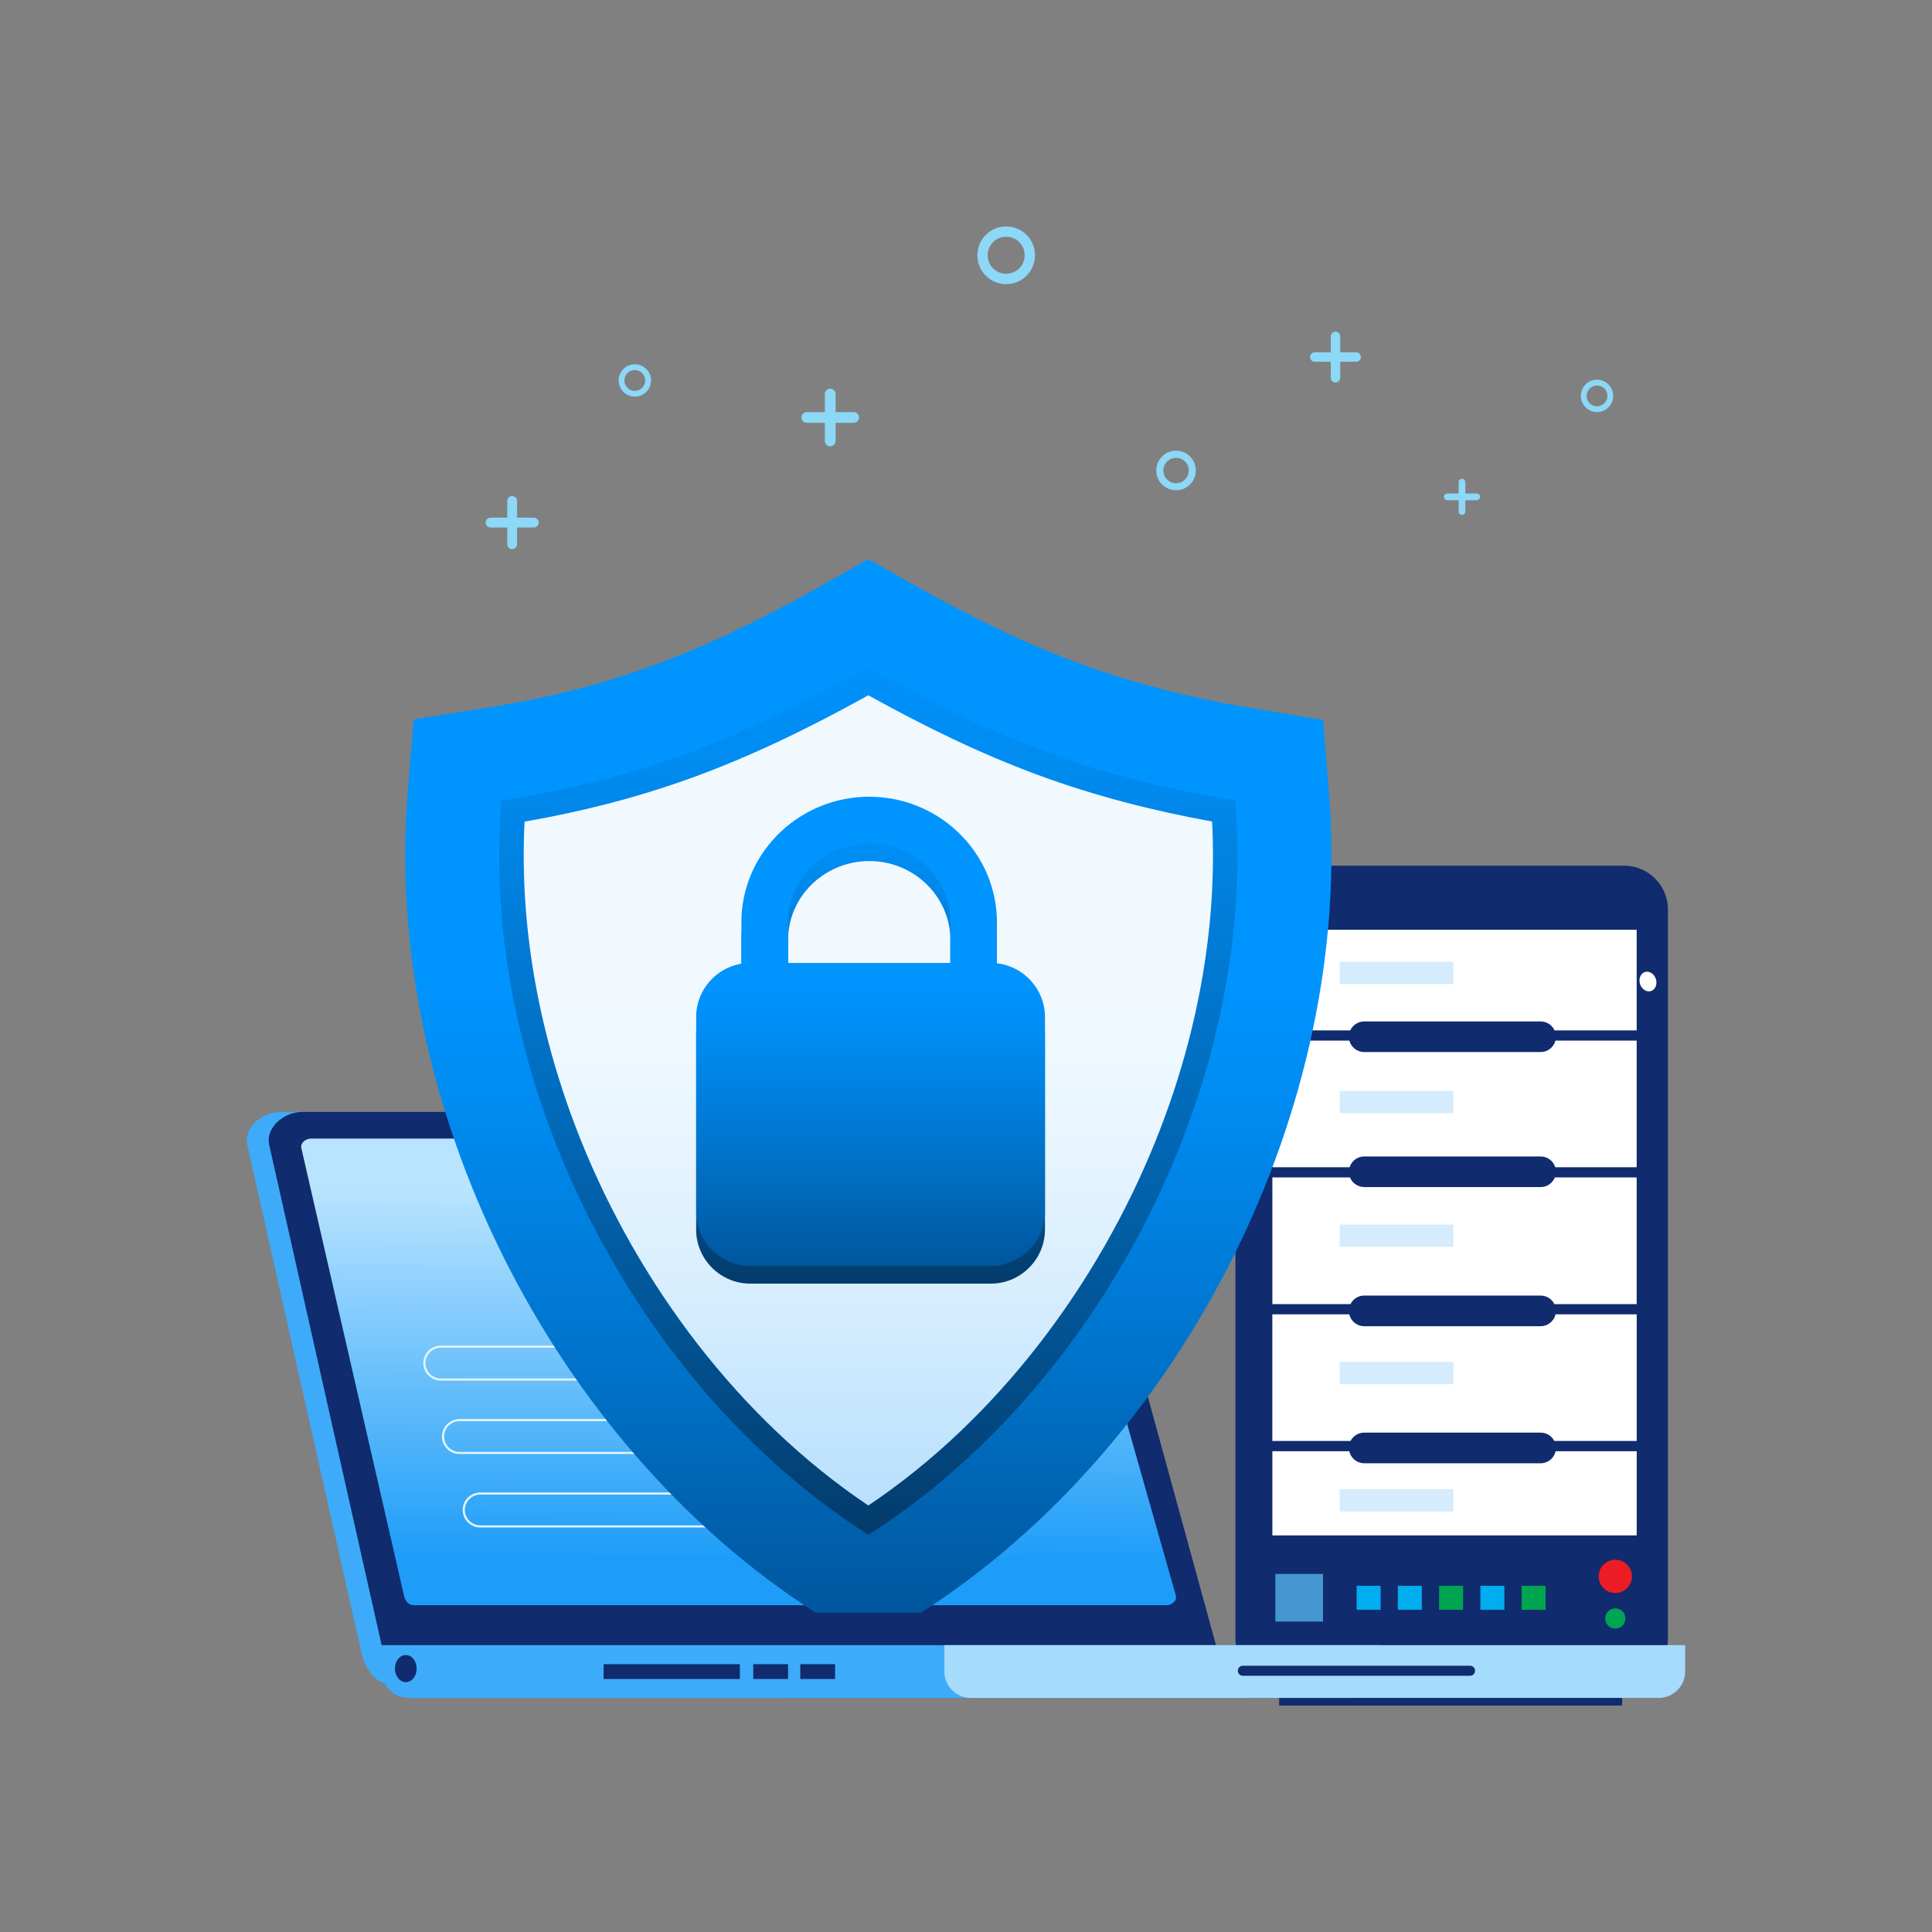 <?xml version="1.0" encoding="utf-8"?>
<!-- Generator: Adobe Illustrator 24.1.2, SVG Export Plug-In . SVG Version: 6.00 Build 0)  -->
<svg version="1.1" id="Capa_1" xmlns="http://www.w3.org/2000/svg" xmlns:xlink="http://www.w3.org/1999/xlink" x="0px" y="0px"
	 viewBox="0 0 500 500" style="enable-background:new 0 0 500 500;" xml:space="preserve">
<rect x="0" y="0" width="500" height="500" fill="#808080" stroke="none"/>
<style type="text/css">
	.st0{fill-rule:evenodd;clip-rule:evenodd;fill:#102B6E;}
	.st1{fill-rule:evenodd;clip-rule:evenodd;fill:#FFFFFF;}
	.st2{fill:#102B6E;}
	.st3{fill-rule:evenodd;clip-rule:evenodd;fill:#4596D1;}
	.st4{fill-rule:evenodd;clip-rule:evenodd;fill:#00ADEE;}
	.st5{fill-rule:evenodd;clip-rule:evenodd;fill:#00A551;}
	.st6{fill-rule:evenodd;clip-rule:evenodd;fill:#EC1C24;}
	.st7{fill-rule:evenodd;clip-rule:evenodd;fill:#3DABF9;}
	.st8{clip-path:url(#SVGID_3_);fill:url(#SVGID_8_);}
	.st9{fill-rule:evenodd;clip-rule:evenodd;fill:#A5DBFD;}
	.st10{fill:#E4F5FB;}
	.st11{clip-path:url(#SVGID_9_);fill:url(#SVGID_10_);}
	.st12{clip-path:url(#SVGID_11_);fill:url(#SVGID_12_);}
	.st13{clip-path:url(#SVGID_13_);fill:url(#SVGID_14_);}
	.st14{fill-rule:evenodd;clip-rule:evenodd;fill:#D4ECFD;}
	.st15{clip-path:url(#SVGID_15_);fill:url(#SVGID_16_);}
	.st16{clip-path:url(#SVGID_17_);fill:url(#SVGID_18_);}
	.st17{fill-rule:evenodd;clip-rule:evenodd;fill:#8DD7F7;}
	.st18{fill:#8DD7F7;}
</style>
<g>
	<path class="st0" d="M331.04,224.04h89.31c6.22,0,11.31,5.09,11.31,11.31v188.74c0,6.22-5.09,11.31-11.31,11.31h-89.31
		c-6.22,0-11.31-5.09-11.31-11.31V235.35C319.73,229.13,324.82,224.04,331.04,224.04"/>
	<rect x="327.97" y="239.3" class="st1" width="96.93" height="159.38"/>
	<path class="st2" d="M326.64,255.69V239.3v-1.32h1.32h96.93h1.32v1.32v16.39v1.32v12.3v4.09v1.32v12.3v4.09v1.32v12.3v4.09v1.32
		v12.3v4.09v1.32v12.3v4.09v1.32v12.3v4.09v1.32v12.3v4.09v1.32v1.32v16.39V400h-1.32h-96.93h-1.32v-1.32v-16.39v-1.32v-1.32v-15.07
		v-1.32v9.66v-26.05v-1.32v9.66v-26.05v-1.32v9.66v-26.05v-1.32v9.66v-26.05v-1.32v9.66v-26.05v-1.32v9.66v-26.05v-1.32V255.69z
		 M353.05,264.35h45.67c1.59,0,2.98,0.95,3.6,2.32h21.25v-26.05h-94.29v26.05h20.16C350.08,265.3,351.46,264.35,353.05,264.35z
		 M353.05,299.29h45.67c1.77,0,3.28,1.18,3.78,2.79h21.07v-5.42v-9.65v-2.64v-7.53v-7.53h-21.02c-0.45,1.7-2,2.96-3.83,2.96h-45.67
		c-1.83,0-3.39-1.26-3.83-2.96h-19.93v7.53v7.53v2.64v9.65v5.42h19.98C349.77,300.47,351.28,299.29,353.05,299.29z M353.05,335.29
		h45.67c1.55,0,2.9,0.91,3.55,2.21h21.3v-5.35v-9.72v-2.64v-7.47v-7.6H402.4c-0.59,1.45-2.02,2.49-3.67,2.49h-45.67
		c-1.66,0-3.09-1.03-3.68-2.49h-20.09v7.6v7.47v2.64v9.72v5.35h20.21C350.15,336.2,351.5,335.29,353.05,335.29z M353.05,370.76
		h45.67c1.53,0,2.87,0.88,3.53,2.16h21.33v-3.73v-11.34v-2.64v-5.84v-9.22h-21c-0.41,1.75-1.99,3.07-3.86,3.07h-45.67
		c-1.87,0-3.45-1.32-3.86-3.07h-19.91v9.22v5.84v2.64v11.34v3.73h20.24C350.18,371.64,351.52,370.76,353.05,370.76z M329.29,397.36
		h94.29v-5.65v-9.41v-2.64v3.21v-7.3h-20.98c-0.39,1.78-1.98,3.12-3.87,3.12h-45.67c-1.89,0-3.48-1.34-3.87-3.12h-19.9v7.3v-3.21
		v2.64v9.41V397.36z"/>
	<rect x="330.05" y="407.33" class="st3" width="12.34" height="12.34"/>
	<rect x="351.09" y="410.4" class="st4" width="6.21" height="6.21"/>
	<rect x="361.76" y="410.4" class="st4" width="6.21" height="6.21"/>
	<rect x="372.44" y="410.4" class="st5" width="6.21" height="6.21"/>
	<rect x="383.12" y="410.4" class="st4" width="6.21" height="6.21"/>
	<rect x="393.79" y="410.4" class="st5" width="6.21" height="6.21"/>
	<path class="st6" d="M418.04,403.66c2.38,0,4.31,1.93,4.31,4.31c0,2.38-1.93,4.31-4.31,4.31c-2.38,0-4.31-1.93-4.31-4.31
		C413.73,405.59,415.66,403.66,418.04,403.66"/>
	<path class="st5" d="M418.04,416.24c1.45,0,2.62,1.17,2.62,2.62c0,1.45-1.17,2.62-2.62,2.62c-1.45,0-2.62-1.17-2.62-2.62
		C415.42,417.41,416.59,416.24,418.04,416.24"/>
	<rect x="331.04" y="435.39" class="st0" width="88.77" height="6.01"/>
	<path class="st7" d="M72.59,287.76h192.34c4.72,0,7.33,4.03,8.58,8.58l36.02,131.21c1.25,4.55-3.86,8.58-8.58,8.58H102.08
		c-4.72,0-7.54-3.97-8.58-8.58L64.01,296.34C62.98,291.74,67.87,287.76,72.59,287.76"/>
	<path class="st0" d="M78.26,287.76H270.6c4.72,0,7.33,4.03,8.58,8.58l36.01,131.21c1.25,4.55-3.86,8.58-8.58,8.58H107.75
		c-4.72,0-7.54-3.97-8.58-8.58L69.68,296.34C68.65,291.74,73.54,287.76,78.26,287.76"/>
	<g>
		<defs>
			<path id="SVGID_7_" d="M80.46,294.67h188.5c1.36,0,2.1,1.16,2.47,2.47l32.89,115.82c0.37,1.31-1.11,2.47-2.47,2.47H107.03
				c-1.36,0-2.17-1.15-2.47-2.47L77.99,297.14C77.68,295.81,79.1,294.67,80.46,294.67"/>
		</defs>
		<clipPath id="SVGID_3_">
			<use xlink:href="#SVGID_7_"  style="overflow:visible;"/>
		</clipPath>
		<linearGradient id="SVGID_8_" gradientUnits="userSpaceOnUse" x1="190.935" y1="403.222" x2="191.435" y2="307.955">
			<stop  offset="0" style="stop-color:#1E9DF8"/>
			<stop  offset="1" style="stop-color:#B9E4FF"/>
		</linearGradient>
		<rect x="77.68" y="294.67" class="st8" width="227.01" height="120.76"/>
	</g>
	<path class="st7" d="M98.83,425.76h258.41v6.83c0,3.76-3.07,6.83-6.83,6.83H105.66c-3.76,0-6.83-3.07-6.83-6.83V425.76z"/>
	<path class="st9" d="M244.38,425.76h191.74v6.83c0,3.76-3.07,6.83-6.83,6.83H251.22c-3.76,0-6.83-3.07-6.83-6.83V425.76z"/>
	<path class="st0" d="M321.65,431.09h58.79c0.72,0,1.3,0.58,1.3,1.3c0,0.72-0.58,1.3-1.3,1.3h-58.79c-0.72,0-1.3-0.59-1.3-1.3
		C320.35,431.67,320.93,431.09,321.65,431.09"/>
	<path class="st0" d="M105.02,428.32c1.55,0,2.81,1.57,2.81,3.51c0,1.94-1.26,3.51-2.81,3.51c-1.55,0-2.81-1.57-2.81-3.51
		C102.21,429.89,103.47,428.32,105.02,428.32"/>
	<rect x="156.21" y="430.69" class="st0" width="35.27" height="3.83"/>
	<rect x="194.94" y="430.69" class="st0" width="9.01" height="3.83"/>
	<rect x="207.11" y="430.69" class="st0" width="9.01" height="3.83"/>
	<path class="st10" d="M189.06,386.8h-64.78c-1.1,0-2.09,0.45-2.81,1.17l0,0c-0.72,0.72-1.17,1.72-1.17,2.81
		c0,1.09,0.45,2.09,1.17,2.81l0,0c0.72,0.72,1.72,1.17,2.81,1.17h64.78c1.1,0,2.09-0.45,2.81-1.17l0,0
		c0.72-0.72,1.17-1.72,1.17-2.81c0-1.1-0.45-2.09-1.17-2.81l0,0C191.15,387.25,190.15,386.8,189.06,386.8 M124.28,386.25h64.78
		c1.24,0,2.38,0.51,3.2,1.33v0h0c0.82,0.82,1.33,1.95,1.33,3.2c0,1.24-0.51,2.38-1.33,3.2l0,0v0c-0.82,0.82-1.95,1.33-3.2,1.33
		h-64.78c-1.25,0-2.38-0.51-3.2-1.33l0,0l0,0c-0.82-0.82-1.33-1.95-1.33-3.2c0-1.24,0.51-2.38,1.33-3.2h0l0,0
		C121.9,386.76,123.03,386.25,124.28,386.25z"/>
	<path class="st10" d="M183.69,367.79h-64.78c-1.09,0-2.09,0.45-2.81,1.17l0,0c-0.72,0.72-1.17,1.72-1.17,2.81
		c0,1.09,0.45,2.09,1.17,2.81l0,0c0.72,0.72,1.72,1.17,2.81,1.17h64.78c1.1,0,2.09-0.45,2.81-1.17l0,0
		c0.72-0.72,1.17-1.72,1.17-2.81c0-1.09-0.45-2.09-1.17-2.81l0,0C185.78,368.24,184.79,367.79,183.69,367.79 M118.91,367.24h64.78
		c1.24,0,2.38,0.51,3.2,1.33l0,0v0c0.82,0.82,1.33,1.95,1.33,3.2c0,1.24-0.51,2.38-1.33,3.2l0,0l0,0c-0.82,0.82-1.95,1.33-3.2,1.33
		h-64.78c-1.24,0-2.38-0.51-3.2-1.33l0,0h0c-0.82-0.82-1.33-1.95-1.33-3.2c0-1.24,0.51-2.38,1.33-3.2l0,0l0,0
		C116.54,367.75,117.67,367.24,118.91,367.24z"/>
	<path class="st10" d="M178.87,348.79h-64.78c-1.1,0-2.09,0.45-2.81,1.17l0,0c-0.72,0.72-1.17,1.72-1.17,2.81
		c0,1.1,0.45,2.09,1.17,2.81l0,0c0.72,0.72,1.72,1.17,2.81,1.17h64.78c1.09,0,2.09-0.45,2.81-1.17l0,0
		c0.72-0.72,1.17-1.72,1.17-2.81c0-1.09-0.45-2.09-1.17-2.81l0,0C180.96,349.23,179.97,348.79,178.87,348.79 M114.09,348.24h64.78
		c1.24,0,2.38,0.51,3.2,1.33l0,0v0c0.82,0.82,1.33,1.95,1.33,3.2c0,1.24-0.51,2.38-1.33,3.2v0h0c-0.82,0.82-1.95,1.33-3.2,1.33
		h-64.78c-1.24,0-2.38-0.51-3.2-1.33h0l0,0c-0.82-0.82-1.33-1.95-1.33-3.2c0-1.24,0.51-2.38,1.33-3.2l0,0l0,0
		C111.72,348.75,112.85,348.24,114.09,348.24z"/>
	<g>
		<defs>
			<path id="SVGID_6_" d="M211.18,417.41C142.92,373.77,98.99,286.15,105.5,205.25l1.54-19.1l18.93-2.98
				c33.21-5.23,57.62-15.25,86.8-31.71l11.95-6.74l11.95,6.74c29.34,16.54,53.67,26.18,87.02,31.74l18.73,3.12l1.52,18.92
				c6.51,80.9-37.42,168.52-105.67,212.16H211.18z"/>
		</defs>
		<clipPath id="SVGID_9_">
			<use xlink:href="#SVGID_6_"  style="overflow:visible;"/>
		</clipPath>
		<linearGradient id="SVGID_10_" gradientUnits="userSpaceOnUse" x1="224.724" y1="252.969" x2="224.731" y2="443.037">
			<stop  offset="0" style="stop-color:#0094FF"/>
			<stop  offset="0.176" style="stop-color:#008BF1"/>
			<stop  offset="0.511" style="stop-color:#0074CC"/>
			<stop  offset="0.965" style="stop-color:#004E90"/>
			<stop  offset="1" style="stop-color:#004B8B"/>
		</linearGradient>
		<rect x="98.99" y="144.72" class="st11" width="251.47" height="272.69"/>
	</g>
	<g>
		<defs>
			<path id="SVGID_5_" d="M224.73,172.65c-32.56,18.36-58.74,28.85-94.97,34.55c-5.96,74.02,35.71,152.36,94.97,190
				c59.26-37.63,100.93-115.98,94.97-190C282.78,201.05,257.28,191.01,224.73,172.65"/>
		</defs>
		<clipPath id="SVGID_11_">
			<use xlink:href="#SVGID_5_"  style="overflow:visible;"/>
		</clipPath>
		<linearGradient id="SVGID_12_" gradientUnits="userSpaceOnUse" x1="224.725" y1="161.29" x2="224.725" y2="397.2">
			<stop  offset="0" style="stop-color:#0094FF"/>
			<stop  offset="0.143" style="stop-color:#008CF1"/>
			<stop  offset="0.411" style="stop-color:#0176CD"/>
			<stop  offset="0.774" style="stop-color:#025393"/>
			<stop  offset="1" style="stop-color:#033B6B"/>
		</linearGradient>
		<rect x="123.8" y="172.65" class="st12" width="201.86" height="224.55"/>
	</g>
	<g>
		<defs>
			<path id="SVGID_4_" d="M135.76,212.64c-1.43,28.09,4.12,56.44,14.57,82.47c14.9,37.11,40.92,72.07,74.39,94.51
				c33.48-22.43,59.49-57.4,74.4-94.5c10.46-26.04,16.01-54.41,14.57-82.51c-15.35-2.79-30.29-6.61-44.99-12.02
				c-15.27-5.63-29.77-12.77-43.98-20.65c-14.91,8.28-30.16,15.76-46.24,21.56C164.52,206.51,150.33,210.1,135.76,212.64"/>
		</defs>
		<clipPath id="SVGID_13_">
			<use xlink:href="#SVGID_4_"  style="overflow:visible;"/>
		</clipPath>
		<linearGradient id="SVGID_14_" gradientUnits="userSpaceOnUse" x1="224.729" y1="586.113" x2="224.729" y2="259.82">
			<stop  offset="0" style="stop-color:#1E9DF8"/>
			<stop  offset="0.133" style="stop-color:#45AEF9"/>
			<stop  offset="0.36" style="stop-color:#82C8FB"/>
			<stop  offset="0.569" style="stop-color:#B2DDFD"/>
			<stop  offset="0.752" style="stop-color:#D4ECFE"/>
			<stop  offset="0.902" style="stop-color:#E9F6FF"/>
			<stop  offset="1" style="stop-color:#F1F9FF"/>
		</linearGradient>
		<rect x="134.33" y="179.93" class="st13" width="180.8" height="209.69"/>
	</g>
	<rect x="346.72" y="282.32" class="st14" width="29.43" height="5.76"/>
	<rect x="346.72" y="248.9" class="st14" width="29.43" height="5.76"/>
	<path class="st1" d="M425.7,251.56c-1.13,0.36-1.7,1.76-1.26,3.12c0.44,1.36,1.71,2.16,2.84,1.8c1.13-0.36,1.7-1.76,1.26-3.12
		C428.11,252,426.83,251.19,425.7,251.56"/>
	<g>
		<defs>
			<path id="SVGID_2_" d="M258.01,253.9c6.97,0.78,12.43,6.74,12.43,13.91v50.39c0,7.7-6.3,14-14,14h-62.29c-7.7,0-14-6.3-14-14
				v-50.39c0-6.93,5.1-12.72,11.73-13.81v-11.85l0.01-0.29c0.83-17.57,15.59-31.08,33.06-31.08c17.48,0,32.2,13.53,33.03,31.08
				l0,0.05c0.02,0.5,0.04,0.99,0.04,1.49c0,0.39-0.01,0.79-0.02,1.18V253.9z M225.31,268.82c7.77,0,14.07,6.3,14.07,14.07
				c0,5.4-3.05,10.1-7.52,12.45v23.26h-13.11v-23.26c-4.47-2.36-7.52-7.05-7.52-12.45C211.24,275.12,217.54,268.82,225.31,268.82z
				 M203.96,253.81h41.99v-9.47c0.01-0.31,0.02-0.62,0.02-0.94c0-0.31-0.01-0.63-0.02-0.94v-0.03h0
				c-0.52-10.9-9.71-19.59-20.98-19.59c-11.03,0-20.48,8.45-21.01,19.59v0.97V253.81z"/>
		</defs>
		<clipPath id="SVGID_15_">
			<use xlink:href="#SVGID_2_"  style="overflow:visible;"/>
		</clipPath>
		<linearGradient id="SVGID_16_" gradientUnits="userSpaceOnUse" x1="225.306" y1="204.652" x2="225.306" y2="332.195">
			<stop  offset="0" style="stop-color:#0094FF"/>
			<stop  offset="0.143" style="stop-color:#008CF1"/>
			<stop  offset="0.411" style="stop-color:#0176CD"/>
			<stop  offset="0.774" style="stop-color:#025393"/>
			<stop  offset="1" style="stop-color:#033B6B"/>
		</linearGradient>
		<rect x="180.17" y="210.79" class="st15" width="90.28" height="121.41"/>
	</g>
	<g>
		<defs>
			<path id="SVGID_1_" d="M258.01,249.3c6.97,0.78,12.43,6.74,12.43,13.91v50.39c0,7.7-6.3,14-14,14h-62.29c-7.7,0-14-6.3-14-14
				v-50.39c0-6.93,5.1-12.72,11.73-13.81v-11.84l0.01-0.29c0.83-17.57,15.59-31.08,33.06-31.08c17.48,0,32.2,13.53,33.03,31.08
				l0,0.05c0.02,0.5,0.04,0.99,0.04,1.49c0,0.39-0.01,0.79-0.02,1.18V249.3z M225.31,264.22c7.77,0,14.07,6.3,14.07,14.07
				c0,5.4-3.05,10.1-7.52,12.45V314h-13.11v-23.26c-4.47-2.36-7.52-7.05-7.52-12.45C211.24,270.52,217.54,264.22,225.31,264.22z
				 M203.96,249.21h41.99v-9.47c0.01-0.31,0.02-0.62,0.02-0.93c0-0.31-0.01-0.63-0.02-0.94v-0.03h0
				c-0.52-10.9-9.71-19.59-20.98-19.59c-11.03,0-20.48,8.45-21.01,19.59v0.97V249.21z"/>
		</defs>
		<clipPath id="SVGID_17_">
			<use xlink:href="#SVGID_1_"  style="overflow:visible;"/>
		</clipPath>
		<linearGradient id="SVGID_18_" gradientUnits="userSpaceOnUse" x1="225.306" y1="254.386" x2="225.306" y2="339.011">
			<stop  offset="0" style="stop-color:#0094FF"/>
			<stop  offset="0.176" style="stop-color:#008BF1"/>
			<stop  offset="0.511" style="stop-color:#0074CC"/>
			<stop  offset="0.965" style="stop-color:#004E90"/>
			<stop  offset="1" style="stop-color:#004B8B"/>
		</linearGradient>
		<rect x="180.17" y="206.19" class="st16" width="90.28" height="121.41"/>
	</g>
	<rect x="346.72" y="385.41" class="st14" width="29.43" height="5.76"/>
	<rect x="346.72" y="352.47" class="st14" width="29.43" height="5.76"/>
	<rect x="346.72" y="316.91" class="st14" width="29.43" height="5.76"/>
	<path class="st17" d="M345.62,85.82L345.62,85.82c0.67,0,1.23,0.55,1.23,1.23v10.71c0,0.67-0.55,1.23-1.23,1.23
		c-0.67,0-1.22-0.55-1.22-1.23V87.04C344.39,86.37,344.95,85.82,345.62,85.82"/>
	<path class="st17" d="M352.2,92.4L352.2,92.4c0,0.67-0.55,1.23-1.23,1.23h-10.71c-0.67,0-1.22-0.55-1.22-1.23
		c0-0.67,0.55-1.23,1.22-1.23h10.71C351.65,91.17,352.2,91.72,352.2,92.4"/>
	<path class="st17" d="M214.86,100.59L214.86,100.59c0.76,0,1.39,0.62,1.39,1.39v12.13c0,0.76-0.62,1.39-1.39,1.39
		c-0.76,0-1.39-0.62-1.39-1.39v-12.13C213.48,101.21,214.1,100.59,214.86,100.59"/>
	<path class="st17" d="M222.31,108.04L222.31,108.04c0,0.76-0.62,1.39-1.39,1.39H208.8c-0.76,0-1.39-0.62-1.39-1.39
		c0-0.76,0.62-1.39,1.39-1.39h12.13C221.69,106.65,222.31,107.28,222.31,108.04"/>
	<path class="st18" d="M263.79,62.67c-0.87-0.87-2.07-1.4-3.39-1.4c-1.33,0-2.53,0.53-3.39,1.4l-0.01,0
		c-0.86,0.86-1.4,2.06-1.4,3.39c0,1.32,0.54,2.52,1.4,3.39v0c0.86,0.86,2.06,1.4,3.39,1.4c1.32,0,2.52-0.54,3.39-1.4
		c0.87-0.87,1.4-2.07,1.4-3.39C265.2,64.74,264.66,63.54,263.79,62.67L263.79,62.67z M260.4,58.6c2.06,0,3.93,0.84,5.28,2.19l0,0
		c1.35,1.35,2.19,3.22,2.19,5.28c0,2.06-0.84,3.93-2.19,5.28c-1.35,1.35-3.22,2.19-5.28,2.19c-2.06,0-3.92-0.84-5.28-2.19l0,0
		c-1.35-1.35-2.19-3.22-2.19-5.28c0-2.06,0.84-3.92,2.19-5.28l0,0l0,0C256.48,59.43,258.34,58.6,260.4,58.6z"/>
	<path class="st18" d="M306.69,119.44c-0.6-0.59-1.42-0.96-2.33-0.96c-0.91,0-1.73,0.37-2.32,0.96l0,0
		c-0.59,0.59-0.96,1.41-0.96,2.33c0,0.91,0.37,1.73,0.96,2.33v0c0.59,0.59,1.41,0.96,2.32,0.96c0.91,0,1.73-0.37,2.33-0.96
		c0.59-0.6,0.96-1.42,0.96-2.33C307.65,120.86,307.28,120.03,306.69,119.44L306.69,119.44z M304.36,116.64
		c1.41,0,2.69,0.57,3.62,1.5l0,0c0.93,0.93,1.5,2.21,1.5,3.62c0,1.41-0.57,2.69-1.5,3.62c-0.93,0.93-2.21,1.5-3.62,1.5
		c-1.41,0-2.69-0.57-3.62-1.5l0,0c-0.93-0.93-1.5-2.21-1.5-3.62c0-1.41,0.57-2.69,1.5-3.62l0,0l0,0
		C301.67,117.22,302.95,116.64,304.36,116.64z"/>
	<path class="st18" d="M415.21,100.55c-0.49-0.49-1.16-0.79-1.9-0.79c-0.75,0-1.42,0.3-1.9,0.79l0,0c-0.49,0.49-0.79,1.16-0.79,1.9
		c0,0.74,0.3,1.42,0.79,1.9v0c0.49,0.49,1.16,0.79,1.9,0.79c0.74,0,1.42-0.3,1.9-0.79c0.49-0.49,0.79-1.16,0.79-1.9
		C416,101.71,415.7,101.04,415.21,100.55L415.21,100.55z M413.31,98.26c1.16,0,2.21,0.47,2.96,1.23l0,0
		c0.76,0.76,1.23,1.81,1.23,2.96c0,1.16-0.47,2.21-1.23,2.97c-0.76,0.76-1.81,1.23-2.96,1.23c-1.16,0-2.2-0.47-2.96-1.23l0,0
		c-0.76-0.76-1.23-1.81-1.23-2.97c0-1.15,0.47-2.2,1.23-2.96l0,0l0,0C411.1,98.73,412.15,98.26,413.31,98.26z"/>
	<path class="st18" d="M166.19,96.56c-0.49-0.49-1.16-0.79-1.9-0.79c-0.75,0-1.42,0.3-1.9,0.79l0,0c-0.49,0.48-0.79,1.16-0.79,1.9
		c0,0.74,0.3,1.42,0.79,1.9v0c0.48,0.49,1.16,0.79,1.9,0.79c0.74,0,1.42-0.3,1.9-0.79c0.49-0.49,0.79-1.16,0.79-1.9
		C166.98,97.72,166.68,97.05,166.19,96.56L166.19,96.56z M164.29,94.27c1.16,0,2.21,0.47,2.97,1.23l0,0
		c0.76,0.76,1.23,1.81,1.23,2.96c0,1.16-0.47,2.21-1.23,2.96c-0.76,0.76-1.81,1.23-2.97,1.23c-1.16,0-2.2-0.47-2.96-1.23l0,0
		c-0.76-0.76-1.23-1.81-1.23-2.96c0-1.15,0.47-2.2,1.23-2.96l0,0l0,0C162.08,94.74,163.13,94.27,164.29,94.27z"/>
	<path class="st17" d="M132.55,128.37L132.55,128.37c0.7,0,1.28,0.58,1.28,1.28v11.19c0,0.7-0.58,1.28-1.28,1.28h0
		c-0.7,0-1.28-0.58-1.28-1.28v-11.19C131.27,128.94,131.85,128.37,132.55,128.37"/>
	<path class="st17" d="M139.43,135.24L139.43,135.24c0,0.7-0.58,1.28-1.28,1.28h-11.19c-0.7,0-1.28-0.58-1.28-1.28l0,0
		c0-0.7,0.58-1.28,1.28-1.28h11.19C138.85,133.96,139.43,134.54,139.43,135.24"/>
	<path class="st17" d="M378.36,123.91L378.36,123.91c0.48,0,0.87,0.39,0.87,0.87v7.61c0,0.48-0.39,0.87-0.87,0.87h0
		c-0.48,0-0.87-0.39-0.87-0.87v-7.61C377.49,124.3,377.89,123.91,378.36,123.91"/>
	<path class="st17" d="M383.04,128.59L383.04,128.59c0,0.48-0.39,0.87-0.87,0.87h-7.61c-0.48,0-0.87-0.39-0.87-0.87v0
		c0-0.48,0.39-0.87,0.87-0.87h7.61C382.65,127.72,383.04,128.11,383.04,128.59"/>
</g>
</svg>

